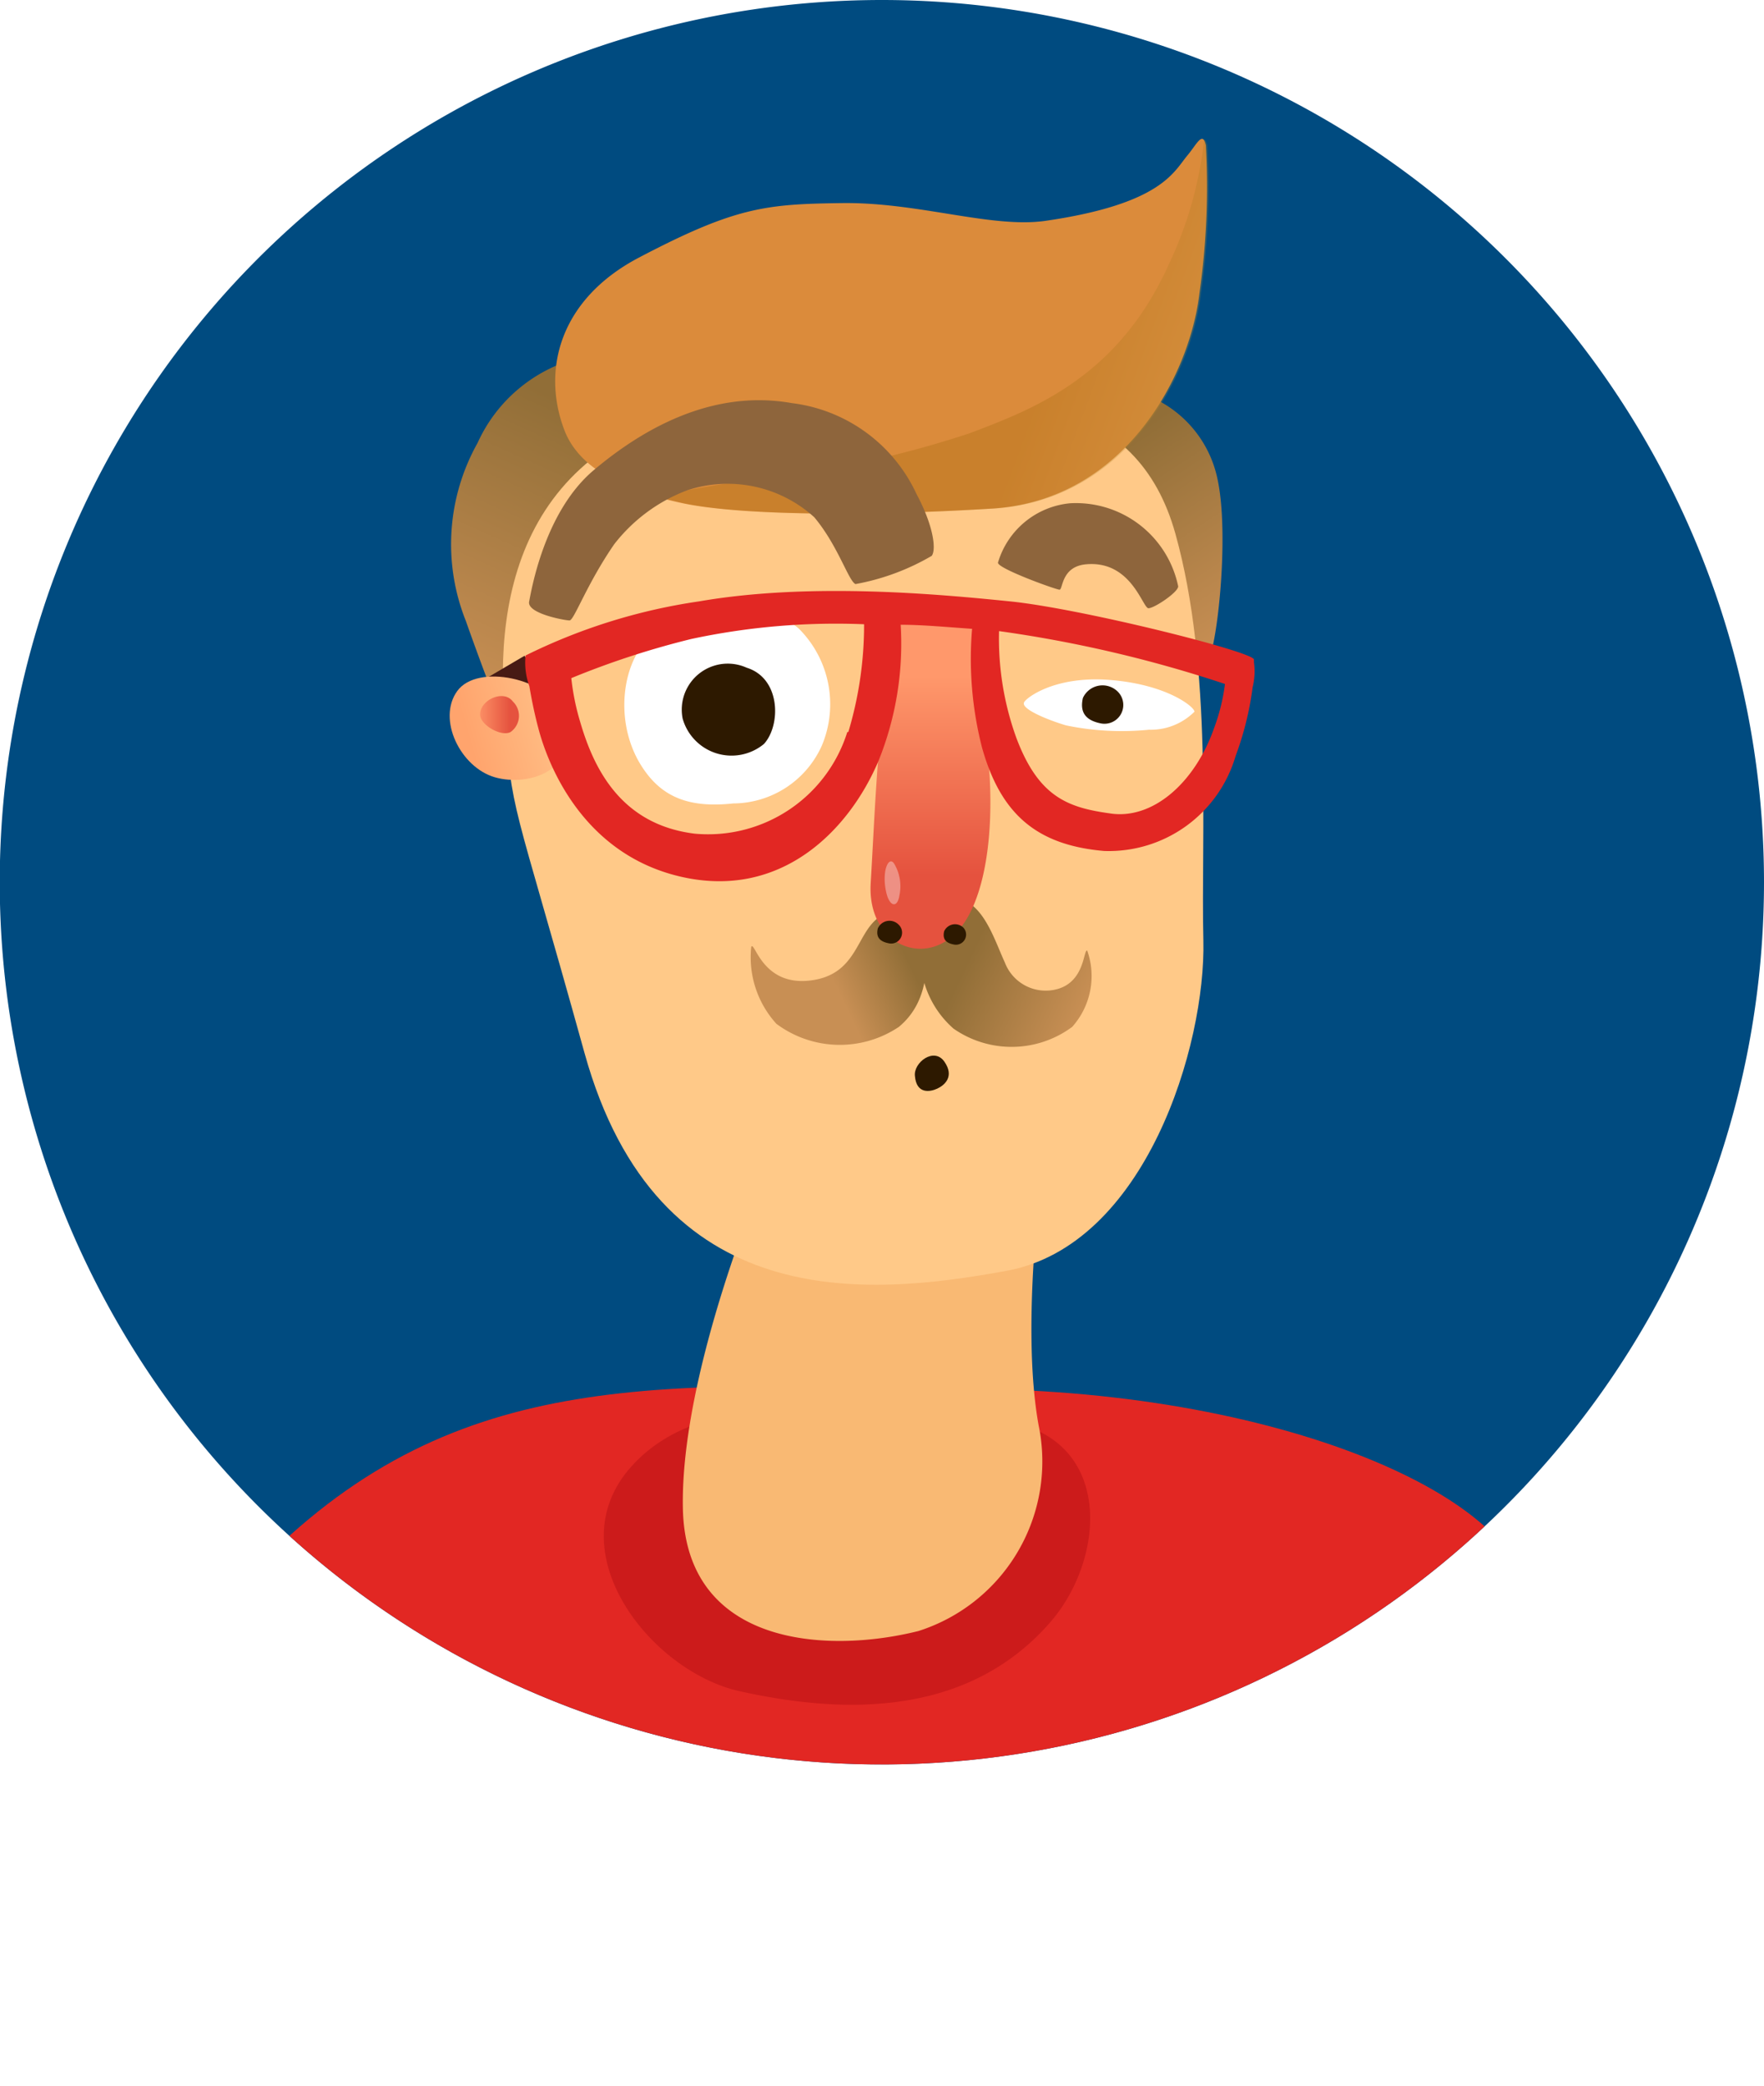 <svg xmlns="http://www.w3.org/2000/svg" xmlns:xlink="http://www.w3.org/1999/xlink" viewBox="0 0 69.41 82.07"><defs><style>.cls-1{mask:url(#mask);filter:url(#luminosity-noclip-2);}.cls-2{mix-blend-mode:multiply;fill:url(#linear-gradient);}.cls-3{fill:#004b80;}.cls-4{clip-path:url(#clip-path);}.cls-5{fill:#e22723;}.cls-6{fill:#cc1b1b;}.cls-7{fill:#f9b973;}.cls-8{fill:url(#linear-gradient-2);}.cls-9{fill:url(#linear-gradient-3);}.cls-10{fill:#ffc988;}.cls-11{fill:#471a14;}.cls-12{fill:#db8b3b;}.cls-13{fill:url(#linear-gradient-4);}.cls-14{fill:url(#linear-gradient-5);}.cls-15,.cls-23{fill:#fff;}.cls-16{fill:#2d1900;}.cls-17{fill:url(#linear-gradient-6);}.cls-18{fill:url(#linear-gradient-7);}.cls-19{fill:url(#linear-gradient-8);}.cls-20,.cls-22{opacity:0.26;}.cls-20{fill:url(#linear-gradient-9);}.cls-21{mask:url(#mask-2);}.cls-22{fill:url(#linear-gradient-10);}.cls-23{opacity:0.36;}.cls-24{fill:#8e653c;}.cls-25{filter:url(#luminosity-noclip);}</style><filter id="luminosity-noclip" x="34.25" y="-8177.19" width="2.99" height="32766" filterUnits="userSpaceOnUse" color-interpolation-filters="sRGB"><feFlood flood-color="#fff" result="bg"/><feBlend in="SourceGraphic" in2="bg"/></filter><mask id="mask" x="34.25" y="-8177.19" width="2.99" height="32766" maskUnits="userSpaceOnUse"><g class="cls-25"/></mask><linearGradient id="linear-gradient" x1="35.43" y1="35" x2="36.14" y2="28.36" gradientUnits="userSpaceOnUse"><stop offset="0" stop-color="#fff"/><stop offset="1"/></linearGradient><clipPath id="clip-path"><path class="cls-3" d="M69.41,34.7A34.71,34.71,0,1,1,34.7,0,34.71,34.71,0,0,1,69.41,34.7Z"/></clipPath><linearGradient id="linear-gradient-2" x1="17.9" y1="27.04" x2="22.83" y2="16.05" gradientUnits="userSpaceOnUse"><stop offset="0" stop-color="#c88f54"/><stop offset="1" stop-color="#916e37"/></linearGradient><linearGradient id="linear-gradient-3" x1="49.04" y1="24.87" x2="44.1" y2="17.35" xlink:href="#linear-gradient-2"/><linearGradient id="linear-gradient-4" x1="32.83" y1="38.68" x2="35.54" y2="37.39" xlink:href="#linear-gradient-2"/><linearGradient id="linear-gradient-5" x1="42.47" y1="40.07" x2="38.01" y2="37.95" xlink:href="#linear-gradient-2"/><linearGradient id="linear-gradient-6" x1="36.61" y1="34.46" x2="36.61" y2="26.59" gradientUnits="userSpaceOnUse"><stop offset="0" stop-color="#e5523e"/><stop offset="1" stop-color="#ff986b"/></linearGradient><linearGradient id="linear-gradient-7" x1="24.42" y1="27.32" x2="18.43" y2="29.03" gradientUnits="userSpaceOnUse"><stop offset="0" stop-color="#ffd399"/><stop offset="0.22" stop-color="#ffc98f"/><stop offset="1" stop-color="#ffa46d"/></linearGradient><linearGradient id="linear-gradient-8" x1="20.08" y1="28.13" x2="18.67" y2="28.13" xlink:href="#linear-gradient-6"/><linearGradient id="linear-gradient-9" x1="51.51" y1="18.05" x2="41.4" y2="14.29" gradientUnits="userSpaceOnUse"><stop offset="0" stop-color="#e5bd6d"/><stop offset="0.16" stop-color="#d8ae5b"/><stop offset="1" stop-color="#966200"/></linearGradient><filter id="luminosity-noclip-2" x="34.25" y="23.86" width="2.99" height="12.6" filterUnits="userSpaceOnUse" color-interpolation-filters="sRGB"><feFlood flood-color="#fff" result="bg"/><feBlend in="SourceGraphic" in2="bg"/></filter><mask id="mask-2" x="34.25" y="23.86" width="2.99" height="12.6" maskUnits="userSpaceOnUse"><g class="cls-1"><path class="cls-2" d="M34.77,27.74c-.28,2.17-.37,4.66-.51,7a2.69,2.69,0,0,0,.41,1.7,2,2,0,0,0,1.23-.62c1.34-1.38,1.57-4.89,1.16-7.71A31.29,31.29,0,0,1,36.73,24l-1.36-.1S35,25.57,34.77,27.74Z"/></g></mask><linearGradient id="linear-gradient-10" x1="35.43" y1="35" x2="36.14" y2="28.36" gradientUnits="userSpaceOnUse"><stop offset="0" stop-color="#fff"/><stop offset="1" stop-color="#ff986b"/></linearGradient></defs><g id="Layer_2" data-name="Layer 2"><g id="Layer_7" data-name="Layer 7"><path class="cls-3" d="M69.41,34.7A34.71,34.71,0,1,1,34.7,0,34.71,34.71,0,0,1,69.41,34.7Z"/><g class="cls-4"><path class="cls-5" d="M60,63.53c.91-4.07-8.67-8.68-21.28-8.88s-20.64-1-28.41,6.8S8.78,76.74,18.59,80.63,56,81.14,60,63.53Z"/><path class="cls-6" d="M41.33,63.82c2.33-2.68,2.54-7.87-2.73-8S27.81,54.39,24.84,57.7s.74,8.06,4.27,8.84S37.87,67.8,41.33,63.82Z"/><path class="cls-7" d="M41,46.2s-.84,6-.13,9.89a7,7,0,0,1-4.73,8.08c-3.63.91-9.16.58-9.27-4.82S30.09,46.2,30.09,46.2Z"/><path class="cls-8" d="M21,28a9.17,9.17,0,0,1,.46-6.6,7.77,7.77,0,0,1,3.84-3.56l-2.59-3.74a6,6,0,0,0-3.92,3.33,8.14,8.14,0,0,0-.46,7c.78,2.21,1.52,4.06,1.52,4.06Z"/><path class="cls-9" d="M44.69,15.41a4.52,4.52,0,0,1,3.19,3.32c.55,2.31-.05,7.16-.37,7.21a4.17,4.17,0,0,1-1.3-.47s.47-2.95-.46-4.66a21.33,21.33,0,0,0-2.49-3.46Z"/><path class="cls-10" d="M19.84,28C19.45,22.64,21,16.38,30.43,15.58S44.77,15.7,46.25,21s1,11.88,1.1,16-2.27,12-7.75,13S25.87,51.77,23,41.43,20.15,32.2,19.84,28Z"/><polygon class="cls-11" points="18.99 26.77 20.64 25.8 21.31 26.83 20.73 27.33 18.99 26.77"/><path class="cls-12" d="M22.21,16.93c-.9-2.35-.21-5.14,2.92-6.79,3.81-2,5-2.11,8-2.15s5.88,1,8,.7c4.55-.66,5.05-1.92,5.58-2.56.38-.45.61-1,.74-.41a29.64,29.64,0,0,1-.25,5.79c-.37,3.23-2.92,8.18-8.18,8.5s-10,.25-12.16-.21S22.81,18.5,22.21,16.93Z"/><path class="cls-13" d="M29.56,37.25C29.7,37,30,38.88,32,38.56s1.64-2.33,3.05-2.68a1.1,1.1,0,0,1,1.39,1c0,.64.27,2.41-1.07,3.52a4.17,4.17,0,0,1-4.82-.12A3.89,3.89,0,0,1,29.56,37.25Z"/><path class="cls-14" d="M37.54,35.33c1.13.08,1.57,1.61,2,2.54a1.72,1.72,0,0,0,2,1.06c1.16-.27,1.08-1.58,1.24-1.53a3,3,0,0,1-.59,3,4,4,0,0,1-4.67.07,3.83,3.83,0,0,1-1-4.38C36.81,35.47,36.9,35.28,37.54,35.33Z"/><path class="cls-15" d="M25.09,29.88c-1-1.87-.48-4.31.81-5.05s4.2-1.29,5.54-.09a4.2,4.2,0,0,1,.9,4.59,3.84,3.84,0,0,1-3.49,2.28C27,31.81,25.88,31.31,25.09,29.88Z"/><path class="cls-15" d="M40.29,27.65c0-.12,1.11-1.07,3.36-.9S47,27.81,47,28a2.43,2.43,0,0,1-1.79.71,10.81,10.81,0,0,1-3.26-.17C41.27,28.34,40.2,27.91,40.29,27.65Z"/><path class="cls-16" d="M36,42.33c-.06-.52.75-1.15,1.16-.56s0,.93-.28,1.06S36.06,43.06,36,42.33Z"/><path class="cls-16" d="M26.86,28.27a1.81,1.81,0,0,1,2.52-2c1.35.42,1.35,2.27.68,3A2,2,0,0,1,26.86,28.27Z"/><path class="cls-17" d="M38.41,24.08a49.07,49.07,0,0,0,.37,4.9c.42,2.82.19,6.33-1.15,7.71s-3.51.42-3.37-1.94.23-4.84.51-7,.6-3.88.6-3.88Z"/><path class="cls-16" d="M44,27.23a.74.74,0,0,1-.69,1.23c-.59-.12-.83-.43-.7-1A.85.85,0,0,1,44,27.23Z"/><path class="cls-18" d="M22.08,28c-.51-1.29-3.29-1.92-4.09-.81s.13,3,1.48,3.39S23,30.3,22.08,28Z"/><path class="cls-19" d="M18.89,28.11c0-.57.92-1,1.29-.51a.78.78,0,0,1-.09,1.2C19.72,29,18.89,28.52,18.89,28.11Z"/><path class="cls-20" d="M47.38,5.49A15.26,15.26,0,0,1,46,10.38c-2,4.46-5.33,5.71-7.83,6.66a39.42,39.42,0,0,1-8.39,1.8c-1.53.22-2.89.47-4,.67.37.11.75.2,1.14.29,2.17.46,6.89.53,12.16.21s7.81-5.27,8.18-8.5a29.64,29.64,0,0,0,.25-5.79C47.47,5.57,47.43,5.5,47.38,5.49Z"/><g class="cls-21"><path class="cls-22" d="M34.77,27.74c-.28,2.17-.37,4.66-.51,7a2.69,2.69,0,0,0,.41,1.7,2,2,0,0,0,1.23-.62c1.34-1.38,1.57-4.89,1.16-7.71A31.29,31.29,0,0,1,36.73,24l-1.36-.1S35,25.57,34.77,27.74Z"/></g><path class="cls-23" d="M34.87,35.1c-.19-.85.11-1.46.32-1.11a1.74,1.74,0,0,1,.2,1.24C35.31,35.74,35,35.68,34.87,35.1Z"/><path class="cls-16" d="M35.36,36.38a.43.43,0,0,1-.4.73c-.35-.07-.5-.25-.42-.58A.5.5,0,0,1,35.36,36.38Z"/><path class="cls-16" d="M37.91,36.5a.4.4,0,0,1-.38.66c-.32-.06-.45-.22-.38-.52A.47.47,0,0,1,37.91,36.5Z"/><path class="cls-24" d="M20.82,23.67c.07-.32.56-3.5,2.54-5.17s4.71-3.19,7.8-2.64a6.24,6.24,0,0,1,4.9,3.57c.69,1.29.78,2.21.6,2.44a9.17,9.17,0,0,1-3,1.11c-.28-.14-.69-1.52-1.62-2.63a5.07,5.07,0,0,0-5-1.06,6.58,6.58,0,0,0-2.87,2.12c-1.09,1.58-1.58,3-1.76,3S20.73,24.14,20.82,23.67Z"/><path class="cls-24" d="M39.27,22.13a3.28,3.28,0,0,1,2.84-2.33,4.11,4.11,0,0,1,4.25,3.27c0,.23-.94.86-1.17.86s-.67-1.88-2.44-1.73c-1,.08-.92,1-1.06,1S39.2,22.35,39.27,22.13Z"/><path class="cls-5" d="M49.34,26.05h0a.08.08,0,0,0,0-.05s0,0,0-.06c-.14-.33-6.83-2-9.6-2.28s-7.84-.76-12.23,0a22.7,22.7,0,0,0-6.83,2.13A2.73,2.73,0,0,0,20.83,27c.08.48.2,1.08.35,1.64.32,1.24,1.63,4.93,5.6,5.85s6.64-1.84,7.79-4.56a12.32,12.32,0,0,0,.87-5.35c.86,0,1.79.09,2.81.16a14.06,14.06,0,0,0,.39,4.67c.74,2.64,2.17,3.84,4.8,4.07a5.2,5.2,0,0,0,5.18-3.74,12.22,12.22,0,0,0,.67-2.71A2.57,2.57,0,0,0,49.34,26.05Zm-16,2.75a5.74,5.74,0,0,1-6,4c-2.95-.36-4-2.63-4.52-4.43a9.37,9.37,0,0,1-.34-1.69,33.17,33.17,0,0,1,4.72-1.54A27.17,27.17,0,0,1,34,24.56,14.66,14.66,0,0,1,33.38,28.8ZM43.66,32c-1.66-.23-2.81-.66-3.68-3a11.5,11.5,0,0,1-.67-4.17,50,50,0,0,1,8.89,2.08,7.72,7.72,0,0,1-.43,1.74C47,30.84,45.32,32.27,43.66,32Z"/></g></g></g></svg>